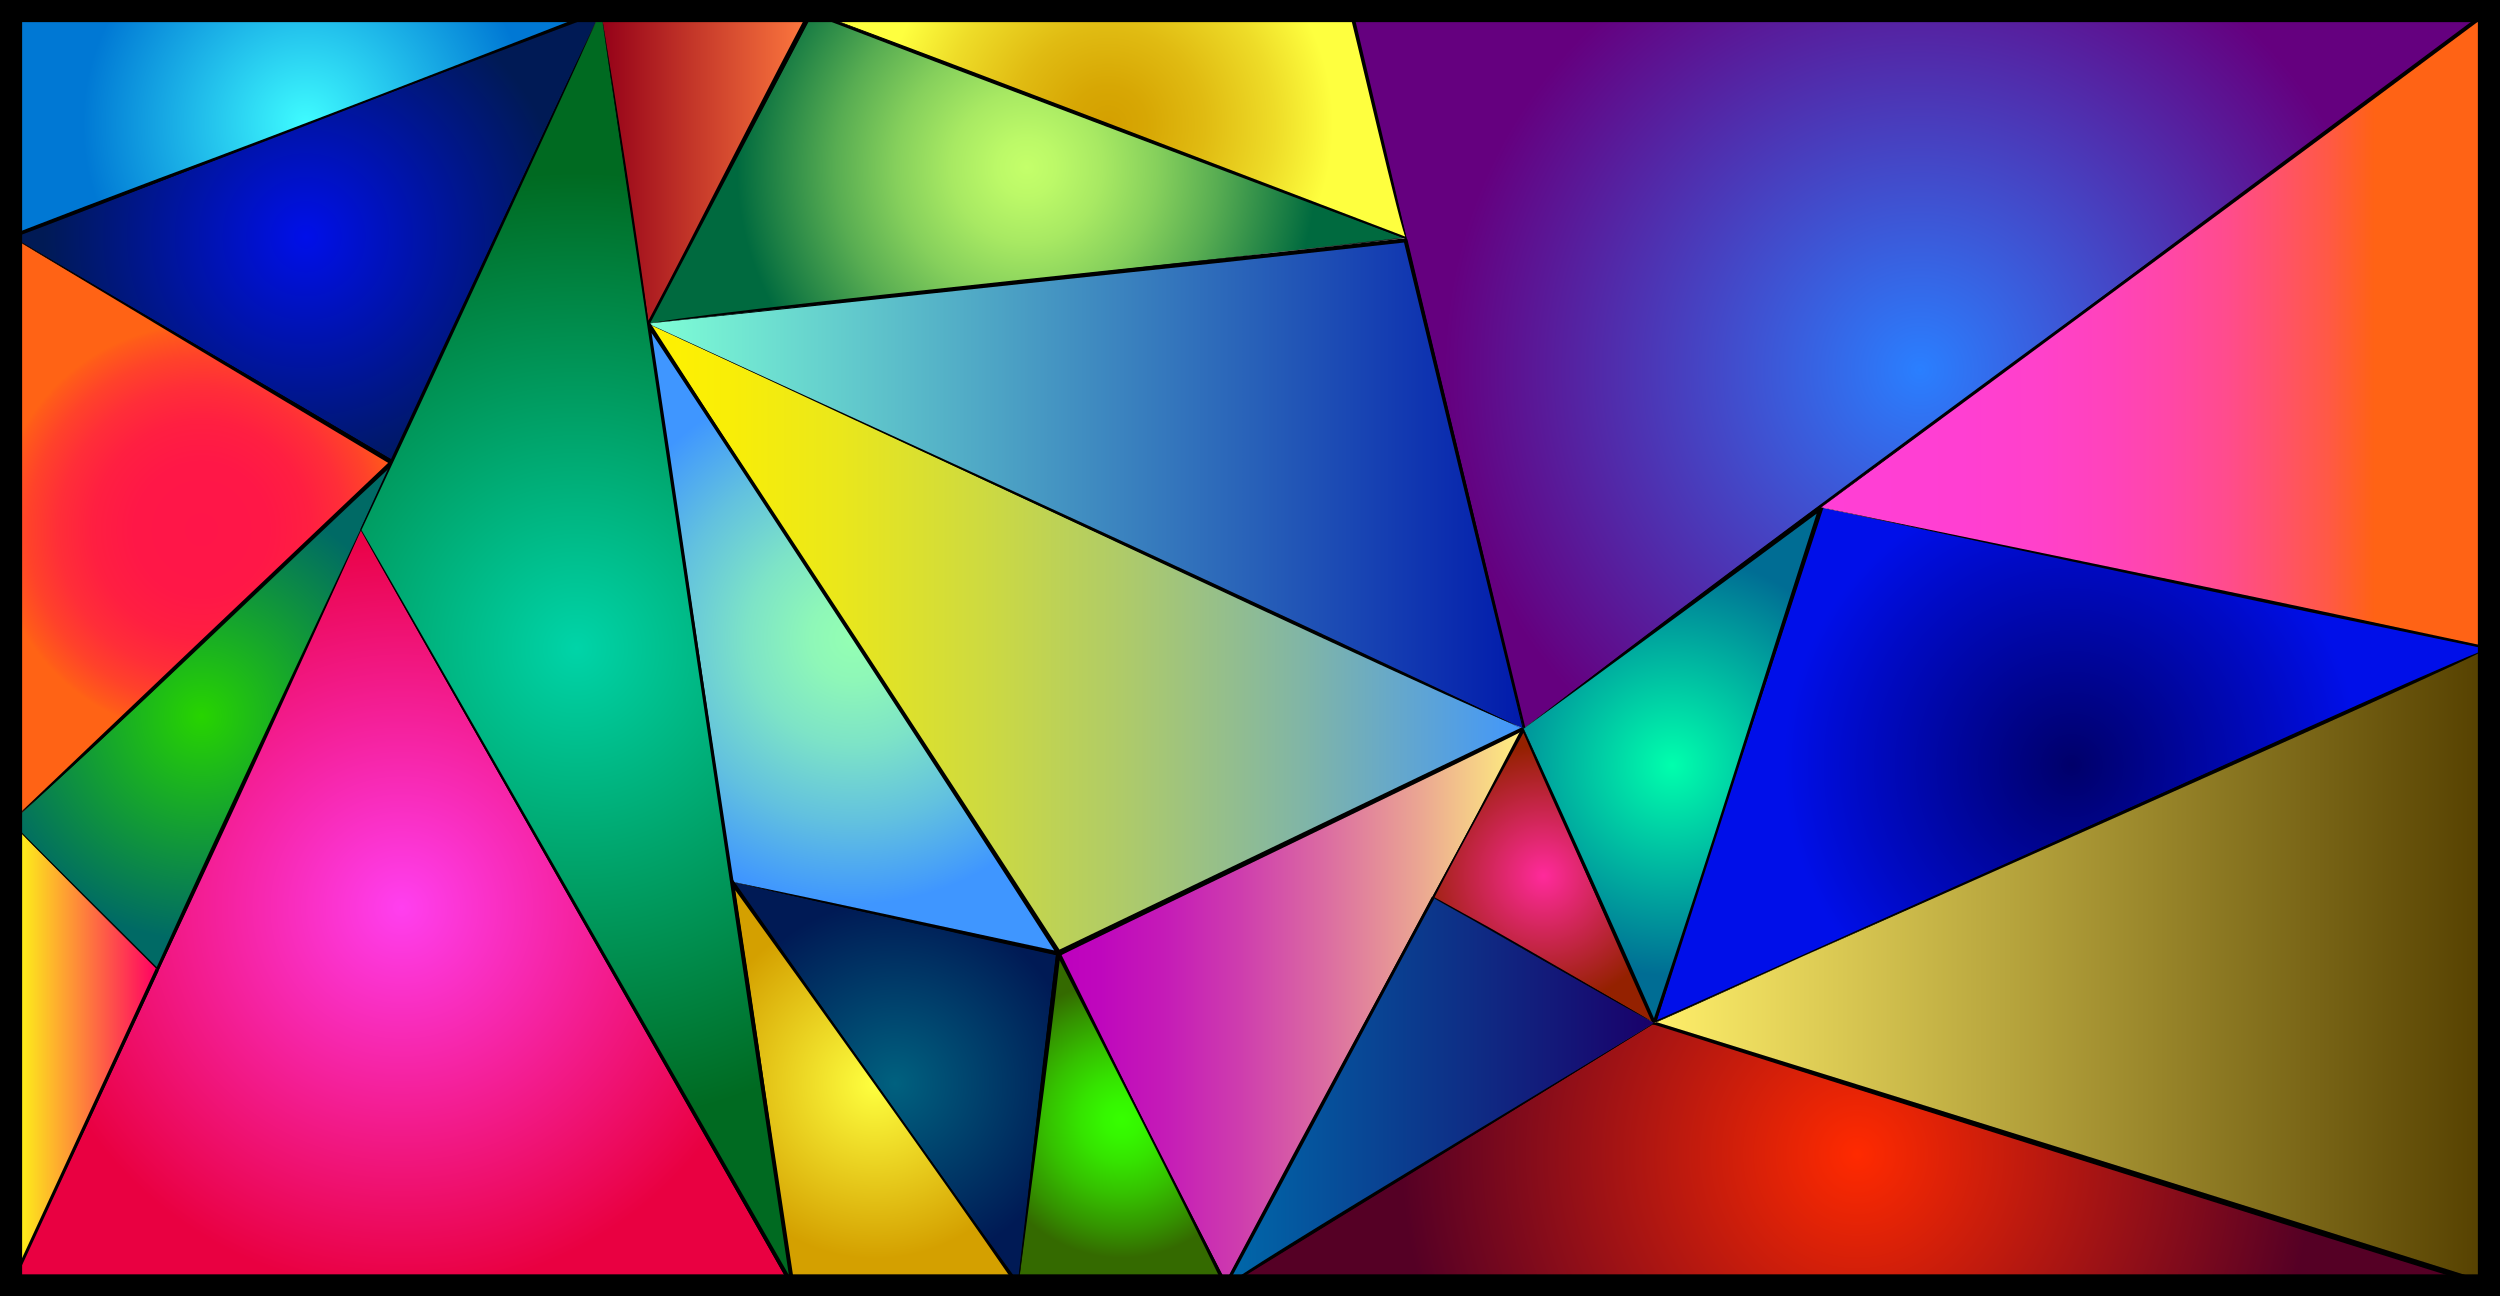 <?xml version="1.0" encoding="UTF-8"?><svg id="a" xmlns="http://www.w3.org/2000/svg" xmlns:xlink="http://www.w3.org/1999/xlink" viewBox="0 0 565 293"><defs><style>.aa{fill:url(#t);}.ab{fill:url(#r);}.ac{fill:url(#y);}.ad{fill:url(#l);}.ae{fill:url(#c);}.af{fill:url(#u);}.ag{fill:url(#v);}.ah{fill:url(#a`);}.ai{fill:url(#m);}.aj{fill:url(#f);}.ak{fill:url(#p);}.al{fill:url(#g);}.am{fill:url(#b);}.an{fill:url(#i);}.ao{fill:url(#h);}.ap{fill:url(#d);}.aq{fill:url(#e);}.ar{fill:none;stroke:#000;stroke-miterlimit:10;stroke-width:5px;}.as{fill:url(#x);}.at{fill:url(#s);}.au{fill:url(#n);}.av{fill:url(#w);}.aw{fill:url(#j);}.ax{fill:url(#o);}.ay{fill:url(#q);}.b{fill:url(#k);}</style><radialGradient id="b" cx="90.8" cy="205.11" fx="90.8" fy="205.11" r="86.86" gradientTransform="matrix(1, 0, 0, 1, 0, 0)" gradientUnits="userSpaceOnUse"><stop offset="0" stop-color="#ff3fef"/><stop offset="1" stop-color="#e90041"/></radialGradient><linearGradient id="c" x1="239.2" y1="227.59" x2="344.32" y2="227.59" gradientTransform="matrix(1, 0, 0, 1, 0, 0)" gradientUnits="userSpaceOnUse"><stop offset="0" stop-color="#be00bf"/><stop offset=".09" stop-color="#bf07bd"/><stop offset=".23" stop-color="#c51bb7"/><stop offset=".39" stop-color="#ce3dae"/><stop offset=".57" stop-color="#db6ba2"/><stop offset=".78" stop-color="#eba792"/><stop offset=".99" stop-color="#feee7f"/><stop offset="1" stop-color="#fff17f"/></linearGradient><radialGradient id="d" cx="468.17" cy="172.95" fx="468.17" fy="172.95" r="78.4" gradientTransform="matrix(1, 0, 0, 1, 0, 0)" gradientUnits="userSpaceOnUse"><stop offset="0" stop-color="#00006a"/><stop offset=".6" stop-color="#000ac4"/><stop offset=".83" stop-color="#000fe9"/></radialGradient><radialGradient id="e" cx="232.04" cy="37.8" fx="232.04" fy="37.8" r="65.48" gradientTransform="matrix(1, 0, 0, 1, 0, 0)" gradientUnits="userSpaceOnUse"><stop offset="0" stop-color="#c4ff6a"/><stop offset=".1" stop-color="#bcf968"/><stop offset=".26" stop-color="#a8e963"/><stop offset=".45" stop-color="#86d05c"/><stop offset=".66" stop-color="#58ad52"/><stop offset=".89" stop-color="#1d8045"/><stop offset="1" stop-color="#006a3f"/></radialGradient><radialGradient id="f" cx="45.54" cy="161.83" fx="45.54" fy="161.83" r="50.69" gradientTransform="matrix(1, 0, 0, 1, 0, 0)" gradientUnits="userSpaceOnUse"><stop offset="0" stop-color="#27d400"/><stop offset="1" stop-color="#006a65"/></radialGradient><radialGradient id="g" cx="202.3" cy="244.89" fx="202.3" fy="244.89" r="41.48" gradientTransform="matrix(1, 0, 0, 1, 0, 0)" gradientUnits="userSpaceOnUse"><stop offset="0" stop-color="#00617f"/><stop offset="1" stop-color="#001a55"/></radialGradient><radialGradient id="h" cx="433.92" cy="83.59" fx="433.92" fy="83.59" r="107.49" gradientTransform="matrix(1, 0, 0, 1, 0, 0)" gradientUnits="userSpaceOnUse"><stop offset="0" stop-color="#2a7fff"/><stop offset="1" stop-color="#65007f"/></radialGradient><radialGradient id="i" cx="348.86" cy="197.94" fx="348.86" fy="197.94" r="29.42" gradientTransform="matrix(1, 0, 0, 1, 0, 0)" gradientUnits="userSpaceOnUse"><stop offset="0" stop-color="#ff2a9b"/><stop offset="1" stop-color="#942100"/></radialGradient><radialGradient id="j" cx="69.15" cy="53.51" fx="69.15" fy="53.51" r="59.35" gradientTransform="matrix(1, 0, 0, 1, 0, 0)" gradientUnits="userSpaceOnUse"><stop offset="0" stop-color="#000fe9"/><stop offset="1" stop-color="#001a55"/></radialGradient><linearGradient id="k" x1="146.42" y1="144.28" x2="344.32" y2="144.28" gradientTransform="matrix(1, 0, 0, 1, 0, 0)" gradientUnits="userSpaceOnUse"><stop offset="0" stop-color="#fff100"/><stop offset=".09" stop-color="#f9ee07"/><stop offset=".22" stop-color="#eae71b"/><stop offset=".37" stop-color="#d0db3d"/><stop offset=".55" stop-color="#adca6b"/><stop offset=".75" stop-color="#80b5a7"/><stop offset=".96" stop-color="#4b9bee"/><stop offset="1" stop-color="#3f96ff"/></linearGradient><radialGradient id="l" cx="419.75" cy="260.85" fx="419.75" fy="260.85" r="103.09" gradientTransform="matrix(1, 0, 0, 1, 0, 0)" gradientUnits="userSpaceOnUse"><stop offset="0" stop-color="#ff2a00"/><stop offset="1" stop-color="#550025"/></radialGradient><radialGradient id="m" cx="69.15" cy="28" fx="69.15" fy="28" r="50.46" gradientTransform="matrix(1, 0, 0, 1, 0, 0)" gradientUnits="userSpaceOnUse"><stop offset="0" stop-color="#3ffcff"/><stop offset="1" stop-color="#0078d4"/></radialGradient><linearGradient id="n" x1="146.42" y1="109.49" x2="344.32" y2="109.49" gradientTransform="matrix(1, 0, 0, 1, 0, 0)" gradientUnits="userSpaceOnUse"><stop offset="0" stop-color="#7fffd6"/><stop offset="1" stop-color="#011aab"/></linearGradient><radialGradient id="o" cx="377.94" cy="172.95" fx="377.94" fy="172.95" r="47.57" gradientTransform="matrix(1, 0, 0, 1, 0, 0)" gradientUnits="userSpaceOnUse"><stop offset="0" stop-color="#00ffad"/><stop offset="1" stop-color="#006d94"/></radialGradient><radialGradient id="p" cx="192.81" cy="144.28" fx="192.81" fy="144.28" r="60.08" gradientTransform="matrix(1, 0, 0, 1, 0, 0)" gradientUnits="userSpaceOnUse"><stop offset="0" stop-color="#94ffb3"/><stop offset=".16" stop-color="#8ef7b8"/><stop offset=".4" stop-color="#7de3c7"/><stop offset=".69" stop-color="#62c1df"/><stop offset="1" stop-color="#3f96ff"/></radialGradient><linearGradient id="q" x1="135.8" y1="37.8" x2="183.3" y2="37.8" gradientTransform="matrix(1, 0, 0, 1, 0, 0)" gradientUnits="userSpaceOnUse"><stop offset="0" stop-color="#940018"/><stop offset=".44" stop-color="#c43729"/><stop offset="1" stop-color="#ff7a3f"/></linearGradient><radialGradient id="r" cx="250.47" cy="28.11" fx="250.47" fy="28.11" r="50.84" gradientTransform="matrix(1, 0, 0, 1, 0, 0)" gradientUnits="userSpaceOnUse"><stop offset="0" stop-color="#d4a000"/><stop offset=".17" stop-color="#d7a704"/><stop offset=".43" stop-color="#e0bb12"/><stop offset=".74" stop-color="#eedc28"/><stop offset="1" stop-color="#feff3f"/></radialGradient><radialGradient id="s" cx="197.77" cy="244.89" fx="197.77" fy="244.89" r="39.55" gradientTransform="matrix(1, 0, 0, 1, 0, 0)" gradientUnits="userSpaceOnUse"><stop offset="0" stop-color="#feff3f"/><stop offset="1" stop-color="#d4a000"/></radialGradient><linearGradient id="t" x1="277" y1="246.69" x2="373.85" y2="246.69" gradientTransform="matrix(1, 0, 0, 1, 0, 0)" gradientUnits="userSpaceOnUse"><stop offset="0" stop-color="#0069aa"/><stop offset="1" stop-color="#19006a"/></linearGradient><radialGradient id="u" cx="253.57" cy="252.98" fx="253.57" fy="252.98" r="31.28" gradientTransform="matrix(1, 0, 0, 1, 0, 0)" gradientUnits="userSpaceOnUse"><stop offset="0" stop-color="#36ff00"/><stop offset=".13" stop-color="#35f700"/><stop offset=".31" stop-color="#35e300"/><stop offset=".54" stop-color="#35c100"/><stop offset=".8" stop-color="#349300"/><stop offset="1" stop-color="#346a00"/></radialGradient><linearGradient id="v" x1="411.57" y1="74.5" x2="562.5" y2="74.5" gradientTransform="matrix(1, 0, 0, 1, 0, 0)" gradientUnits="userSpaceOnUse"><stop offset="0" stop-color="#ff3fd5"/><stop offset=".21" stop-color="#ff3fd2"/><stop offset=".33" stop-color="#ff41ca"/><stop offset=".43" stop-color="#ff43bb"/><stop offset=".52" stop-color="#ff47a7"/><stop offset=".61" stop-color="#ff4c8c"/><stop offset=".68" stop-color="#ff526c"/><stop offset=".76" stop-color="#ff5945"/><stop offset=".82" stop-color="#ff611a"/><stop offset=".83" stop-color="#ff6315"/></linearGradient><linearGradient id="w" x1="373.85" y1="218.5" x2="562.5" y2="218.5" gradientTransform="matrix(1, 0, 0, 1, 0, 0)" gradientUnits="userSpaceOnUse"><stop offset="0" stop-color="#ffef6a"/><stop offset="1" stop-color="#554000"/></linearGradient><radialGradient id="x" cx="45.54" cy="119.72" fx="45.54" fy="119.72" r="55.84" gradientTransform="matrix(1, 0, 0, 1, 0, 0)" gradientUnits="userSpaceOnUse"><stop offset="0" stop-color="#ff1549"/><stop offset=".27" stop-color="#ff1747"/><stop offset=".44" stop-color="#ff1f41"/><stop offset=".58" stop-color="#ff2e38"/><stop offset=".7" stop-color="#ff422a"/><stop offset=".81" stop-color="#ff5c19"/><stop offset=".83" stop-color="#ff6315"/></radialGradient><linearGradient id="y" x1="2.5" y1="238.22" x2="35.52" y2="238.22" gradientTransform="matrix(1, 0, 0, 1, 0, 0)" gradientUnits="userSpaceOnUse"><stop offset="0" stop-color="#fdff15"/><stop offset="1" stop-color="#ff0063"/></linearGradient><radialGradient id="a`" cx="130.33" cy="146.5" fx="130.33" fy="146.5" r="107.51" gradientTransform="matrix(1, 0, 0, 1, 0, 0)" gradientUnits="userSpaceOnUse"><stop offset="0" stop-color="#00d4a8"/><stop offset="1" stop-color="#006a21"/></radialGradient></defs><g>
    
    <polygon class="am" points="81.55 119.72 2.5 290.5 179.11 290.5 81.55 119.72"/><path d="M81.55,119.77C62.07,162.07,22.52,249.21,2.5,290.35c-.05,.46,178.71-1.43,176.21,.38-27.25-47.61-69.9-122.63-97.16-170.95h0Zm0-.1c24.19,42.73,74.89,128.37,97.79,171.23-.04,.26-176.72-.36-176.83-.24,18.77-42.59,59.26-128.5,79.05-170.98h0Z"/></g><g>

    <polygon class="ae" points="344.32 164.67 239.2 215.46 277 290.5 344.32 164.67"/><path d="M344.28,164.71c-30.02,14.48-75.75,37.71-104.89,50.66,10.4,21.04,27.24,53.79,37.98,74.95h-.75l16.69-31.38c10.69-19.96,39.8-73.65,50.97-94.23h0Zm.07-.07c-11.12,21.08-39.17,74.22-50.02,94.51l-16.97,31.55c-.11,.21-.36,.28-.57,.18-10.84-21.3-26.97-54.28-37.79-75.32,29.36-15.31,74.98-36.23,105.35-50.92h0Z"/></g><g>

    <polygon class="ap" points="411.57 114.69 373.85 231.21 562.5 146.5 411.57 114.69"/><path d="M411.94,114.76c-.25,.16-37.52,116.32-37.74,116.56l-.51-.46c.09,.25,189.19-85.3,188.77-84.21l-150.53-31.89h0Zm-.73-.15c.4,.18,151.28,31.46,151.45,31.92,.11,.18-188.64,84.92-188.66,85.02-.28,.14-.62-.16-.51-.46l37.71-116.49h0Z"/></g><g>

    <polygon class="aq" points="317.65 53.72 183.3 2.5 146.42 73.1 317.65 53.72"/><path d="M317.14,53.78c-39.76-14.82-95.02-35.6-134.08-50.68l.79-.3-37.05,70.51c-2.99-1.53,170.91-19,170.34-19.53h0Zm1.02-.12c-.96-.33-171.61,20.71-172.18,19.49-.3-.2,36.84-70.75,36.74-70.95,.15-.29,.49-.41,.79-.3,39.09,14.63,95.13,36.44,134.65,51.75h0Z"/></g><g>

    <polygon class="aj" points="88.58 104.52 2.5 185.93 35.52 219.15 88.58 104.52"/><path d="M88.56,104.56C63.98,127.93,26.93,163.96,2.62,185.82c9.49,9.68,23.45,23.35,33.14,33.1l-.55,.1c16.76-37.14,36.03-77.4,53.34-114.45h0Zm.06-.08c-9.39,20.4-30.11,66.43-39.34,86.08-4.45,9.61-8.94,19.19-13.45,28.74-.08,.17-.28,.24-.45,.17-9.75-9.86-23.34-23.73-33-33.41,23.85-23.76,61.32-58.09,86.23-81.58h0Z"/></g><g>
    
    <polygon class="al" points="165.39 199.29 230.15 290.5 239.2 215.46 165.39 199.29"/><path d="M165.43,199.32c19.36,26.58,46.19,64.6,64.86,91.08l-.33,.08c2.13-18.72,6.51-56.37,8.71-75.08l.41,.58-18.31-4.05c-12.38-2.91-42.56-9.63-55.34-12.61h0Zm-.08-.06c13.13,2.92,42.67,8.85,55.37,11.65l18.59,4.03c.27,.06,.44,.31,.41,.58-2.31,18.7-7.01,56.32-9.4,75-.01,.16-.24,.22-.33,.08-18.85-26.33-45.94-64.36-64.65-91.34h0Z"/></g><g>

    <polygon class="ao" points="562.5 2.5 305.34 2.5 344.32 164.67 562.5 2.5"/><path d="M562.45,2.52c-74.05,.09-184.81,.89-256.92-.06,10.84,45.91,28.04,115.66,39.22,162.11C395.32,124.62,509.08,42.65,562.45,2.52h0Zm.09-.03c-54.26,40.63-163.52,122.18-217.96,162.55-.25,.19-.64,.05-.71-.26l-19.3-81.13c-5.42-22.98-13.93-58.41-19.43-81.1,72.99-1.07,183.22-.02,257.4-.06h0Z"/></g><g>

    <polygon class="an" points="373.85 231.21 323.88 202.88 344.32 164.67 373.85 231.21"/><path d="M373.88,231.25c-14.62-8.1-35.94-19.69-50.12-28.16-.11-.06-.15-.2-.09-.32,3.02-5.47,7.3-13.47,10.26-19.08l10.02-19.21c.11-.2,.36-.28,.56-.18,8.76,18.51,21.09,47.94,29.37,66.94h0Zm-.07-.07c-8.59-18.72-21.81-47.65-29.87-66.33l.75,.03c-3.48,6.33-12.29,22.38-15.56,28.53-1.68,3.2-3.39,6.38-5.04,9.59l-.09-.32,12.47,6.88c8.38,4.74,28.76,16.6,37.35,21.61h0Z"/></g><g>
    
    <polygon class="aw" points="135.8 2.5 2.5 53.51 88.58 104.52 135.8 2.5"/><path d="M135.77,2.53C102.86,15.19,35.09,41.97,2.58,53.38l86.27,50.69-.73,.23c13.4-28.99,33.88-72.51,47.65-101.76h0Zm.07-.07c-13.6,29.67-33.15,73.05-46.79,102.27-.13,.28-.47,.39-.73,.23L2.42,53.64C34.82,40.22,102.67,15.09,135.84,2.47h0Z"/></g><g>

    <polygon class="b" points="146.42 73.1 239.2 215.46 344.32 164.67 146.42 73.1"/><path d="M146.89,73.32c27.65,41.84,65.98,100.25,92.87,141.78l-.84-.24,105.22-50.58c1.74,2.92-197.46-91.74-197.24-90.97h0Zm-.94-.44c.78,.84,198.77,90.57,198.77,91.97,.17,.4-105.18,50.96-105.22,51.21-28.23-39.87-65.91-101.35-93.55-143.18h0Z"/></g><g>
    
    <polygon class="ad" points="373.85 231.21 277 290.5 562.5 290.5 373.85 231.21"/><path d="M373.85,231.26c-12,7.5-36.29,22.46-48.33,29.88l-48.3,29.73-.23-.81c66.06,.16,148.09,.38,214.13,.08l71.38-.11-.14,.91c-53.62-16.76-134.32-42.35-188.51-59.69h0Zm-.01-.1c54.6,16.95,134.96,41.79,188.8,58.9,.25,.08,.38,.34,.31,.58-.06,.2-.25,.33-.45,.33l-71.38-.11c-66.03-.3-148.09-.08-214.13,.08-.42,.02-.6-.61-.23-.81l48.55-29.56c12.1-7.35,36.39-22.13,48.52-29.41h0Z"/></g><g>

    <polygon class="ai" points="2.5 2.5 2.5 53.51 135.8 2.5 2.5 2.5"/><path d="M2.54,2.54c.25,14.99,.29,36.22,.38,50.97l-.56-.38c11.09-4.3,22.2-8.54,33.33-12.73C67.92,28.47,103.44,14.63,135.65,2.09l.16,.84-33.23,.08c-21.1,.05-78.21-.33-100.04-.48h0Zm-.07-.07l66.5-.43c16.64-.05,50.2-.05,66.84,.03,.24,0,.44,.19,.44,.43,0,.19-.12,.35-.28,.41-19.78,7.46-47.33,17.78-66.75,25.26C47.02,36.74,24.92,45.53,2.65,53.89c-.26,.1-.57-.1-.56-.38-.09-14.81,.31-36.04,.38-51.04h0Z"/></g><g>

    <polygon class="au" points="146.42 73.1 344.32 164.67 317.65 54.3 146.42 73.1"/><path d="M146.47,73.11c56.95,26.25,142.79,65.17,197.67,91.61-7.7-31.3-19.42-79.35-26.93-110.3l.5,.35-42.67,4.69c-28.9,3.04-98.75,10.58-128.56,13.66h0Zm-.1-.02c30.45-3.26,98.86-11.45,128.29-14.54l42.94-4.71c.24-.03,.45,.13,.5,.35,7.28,30.87,19.39,79.55,26.26,110.66-56.41-25.81-141.04-65.13-198-91.77h0Z"/></g><g>

    <polygon class="ax" points="344.32 164.67 373.85 231.21 411.57 114.69 344.32 164.67"/><path d="M344.37,164.69c9.49,20.73,20.7,45.48,29.84,66.36l-.74,.04c6.48-19.36,12.86-38.75,19-58.22,4.59-14.54,13.93-43.83,18.59-58.35l.82,.59c-18.73,13.92-48.44,35.67-67.52,49.57h0Zm-.1-.03c20.92-15.88,45.9-34.74,66.98-50.4,.39-.3,1,.11,.82,.59-4.74,14.52-14.32,43.68-19.13,58.17-6.44,19.37-12.63,38.82-18.72,58.31-.09,.33-.61,.37-.74,.04-9.36-20.81-20.21-45.74-29.21-66.71h0Z"/></g><g>

    <polygon class="ak" points="165.39 199.29 239.2 215.46 146.42 73.1 165.39 199.29"/><path d="M165.43,199.25c9.24,1.9,27.8,5.87,37.02,7.85l36.85,7.92-.47,.68c-26.04-40.59-65.95-101.59-92.82-142.33l.91-.35c5.36,35.15,13.44,90.62,18.52,126.23h0Zm-.07,.07c-5.57-35.74-14.25-90.75-19.43-126.15-.04-.27,.14-.52,.42-.57,.2-.03,.39,.06,.49,.22,26.55,41.23,66,102.01,92.74,142.39,.22,.31-.09,.78-.47,.68l-36.96-8.25c-9.18-2.06-27.63-6.19-36.79-8.32h0Z"/></g><g>

    <polygon class="ay" points="135.8 2.5 146.42 73.1 183.3 2.5 135.8 2.5"/><path d="M135.84,2.53c3.72,22.45,7.74,48.01,10.76,70.54l-.35-.06c3.12-5.86,6.17-11.75,9.21-17.65,8.77-17.21,18.43-36.11,27.38-53.09l.45,.75c-13.63-.05-33.59-.3-47.45-.48h0Zm-.08-.07c14.07-.08,33.63-.52,47.53-.48,.37,0,.64,.42,.45,.75-8.81,17.03-18.85,35.8-27.94,52.8-3.11,5.86-6.2,11.74-9.23,17.64-.07,.16-.33,.12-.35-.06-3.74-22.47-7.42-48.08-10.47-70.66h0Z"/></g><g>

    <polygon class="ab" points="183.3 2.5 317.65 53.72 305.34 2.5 183.3 2.5"/><path d="M183.34,2.51c39.55,14.66,95.53,36.21,134.38,51.01-.47,1.7-12.68-51.33-12.84-50.91l.45,.35-30.36,.04c-27.2-.07-64.43-.42-91.64-.49h0Zm-.1-.02c27.16-.08,64.27-.42,91.43-.49l30.67,.04c.22,0,.4,.15,.45,.36l12.07,51.28c.04,.16-.13,.32-.28,.25-38.8-14.79-95.12-36.09-134.33-51.43h0Z"/></g><g>

    <polygon class="at" points="179.11 290.5 230.15 290.5 165.39 199.29 179.11 290.5"/><path d="M179.14,290.46l51.01-.41-.37,.71c-18.26-26.56-45.7-64.67-64.78-91.19l.87-.35,3.45,22.71c2.33,15.24,7.58,52.75,9.82,68.54h0Zm-.07,.08c-1.81-11.32-5.45-34.09-7.23-45.42-2.14-13.25-4.9-32.3-6.93-45.76-.04-.26,.14-.51,.4-.55,.19-.03,.37,.06,.47,.2l32.13,45.78c7.77,11.01,16.51,23.11,24.38,34.13l8.22,11.31c.15,.2,.1,.48-.1,.63-.14,.3-51.12-.45-51.34-.33h0Z"/></g><g>

    <polygon class="aa" points="323.88 202.88 277 290.5 373.85 231.21 323.88 202.88"/><path d="M324.18,203.05c-.16,.04-46.73,87.46-46.91,87.6-2.41-.37,97.01-59.26,96.52-59.53,.45,.69-49.7-28.23-49.61-28.07h0Zm-.61-.34l.3,.17c0,.18,50.4,28.1,50.02,28.42l-96.74,59.47c-.25,.17-.61-.15-.44-.42l46.86-87.64h0Z"/></g><g>

    <polygon class="af" points="230.15 290.5 277 290.5 239.2 215.46 230.15 290.5"/><path d="M230.18,290.47c13.76-.24,33.26-.43,46.81-.4l-.38,.62c-10.6-21.87-26.51-53.11-37.84-75.02l.9-.16c-.74,6.23-1.43,12.44-2.22,18.66-1.49,12.54-5.58,43.34-7.28,56.29h0Zm-.07,.07c1.53-13.26,4.68-43.45,6.31-56.27,.73-6.29,1.54-12.58,2.31-18.86,.03-.26,.27-.45,.53-.42,.16,.02,.3,.13,.37,.26l18.62,37.66c6.21,12.55,12.79,24.91,19.13,37.4,.15,.27-.07,.63-.38,.62-13.61,.13-33.09-.25-46.89-.4h0Z"/></g><g>

    <polygon class="ag" points="411.57 114.69 562.5 146.5 562.5 2.5 411.57 114.69"/><path d="M411.62,114.67c26.24,5.46,88.04,18.09,113.33,23.52l37.61,8.03-.34,.27c.28-40.22-.09-103.33-.17-144l.72,.36c-37.55,28.01-113.4,84.07-151.15,111.81h0Zm-.1,.02c37.48-28.17,113.04-84.65,150.71-112.56,.28-.22,.74,0,.72,.36-.17,40.86-.37,103.61-.17,144,0,.17-.17,.31-.34,.27l-37.85-7.87c-25.15-5.21-87.14-18.67-113.07-24.2h0Z"/></g><g>

    <polygon class="av" points="373.85 231.21 562.5 290.5 562.5 146.5 373.85 231.21"/><path d="M374.33,230.99c47.15,14.55,141.33,44.03,188.36,58.9l-.83,.61,.26-144c2.87,.26-188.44,84.31-187.79,84.49h0Zm-.98,.44c1.05,.11,188.77-86.3,189.52-84.93l.26,144c0,.35-.28,.64-.64,.64-47.25-14.68-142.03-44.67-189.14-59.71h0Z"/></g><g>

    <polygon class="as" points="2.5 53.51 2.5 185.93 88.58 104.52 2.5 53.51"/><path d="M2.52,53.55c.22,30.69,.45,68.67,.22,99.34-.05,11-.13,22.02-.05,33.04l-.34-.15c21.34-20.42,64.42-61.35,85.87-81.64l.09,.82C64.35,90.7,26.7,68.09,2.52,53.55h0Zm-.05-.09c14.4,8.42,50.82,29.71,64.73,37.84l21.65,12.77c.29,.17,.34,.59,.09,.82C67.35,124.84,23.96,167.03,2.3,185.93c-.03-42.7-.28-89.69,.18-132.47h0Z"/></g><g>

    <polygon class="ac" points="35.52 219.15 2.5 290.5 2.5 185.93 35.52 219.15"/><path d="M35.83,219.46L2.8,290.64c-.13,.31-.64,.21-.63-.14l.23-104.57c.17-.55,32.95,33.29,33.13,33.22l.31,.31h0Zm-.62-.62S1.94,185.79,2.6,185.93l.23,104.57-.63-.14,32.83-71.12,.18-.4h0Z"/></g><g>

    <polygon class="ah" points="135.8 2.5 81.55 119.72 179.11 290.5 135.8 2.5"/><path d="M135.8,2.55c-13.24,29.38-40.4,88.11-54.11,117.24-.27-.73,97.9,170.68,97.81,170.49l-.85,.3c-10.83-71.76-32.3-216.23-42.86-288.02h0Zm.01-.1c11.03,71.76,32.99,216.19,43.75,287.98,.04,.25-.13,.48-.38,.52-.19,.03-.37-.07-.47-.23,.03-.04-97.46-170.99-97.3-171.07,13.34-29.28,40.6-88.15,54.4-117.21h0Z"/></g>

    <rect class="ar" x="2.5" y="2.5" width="560" height="288"/></svg>